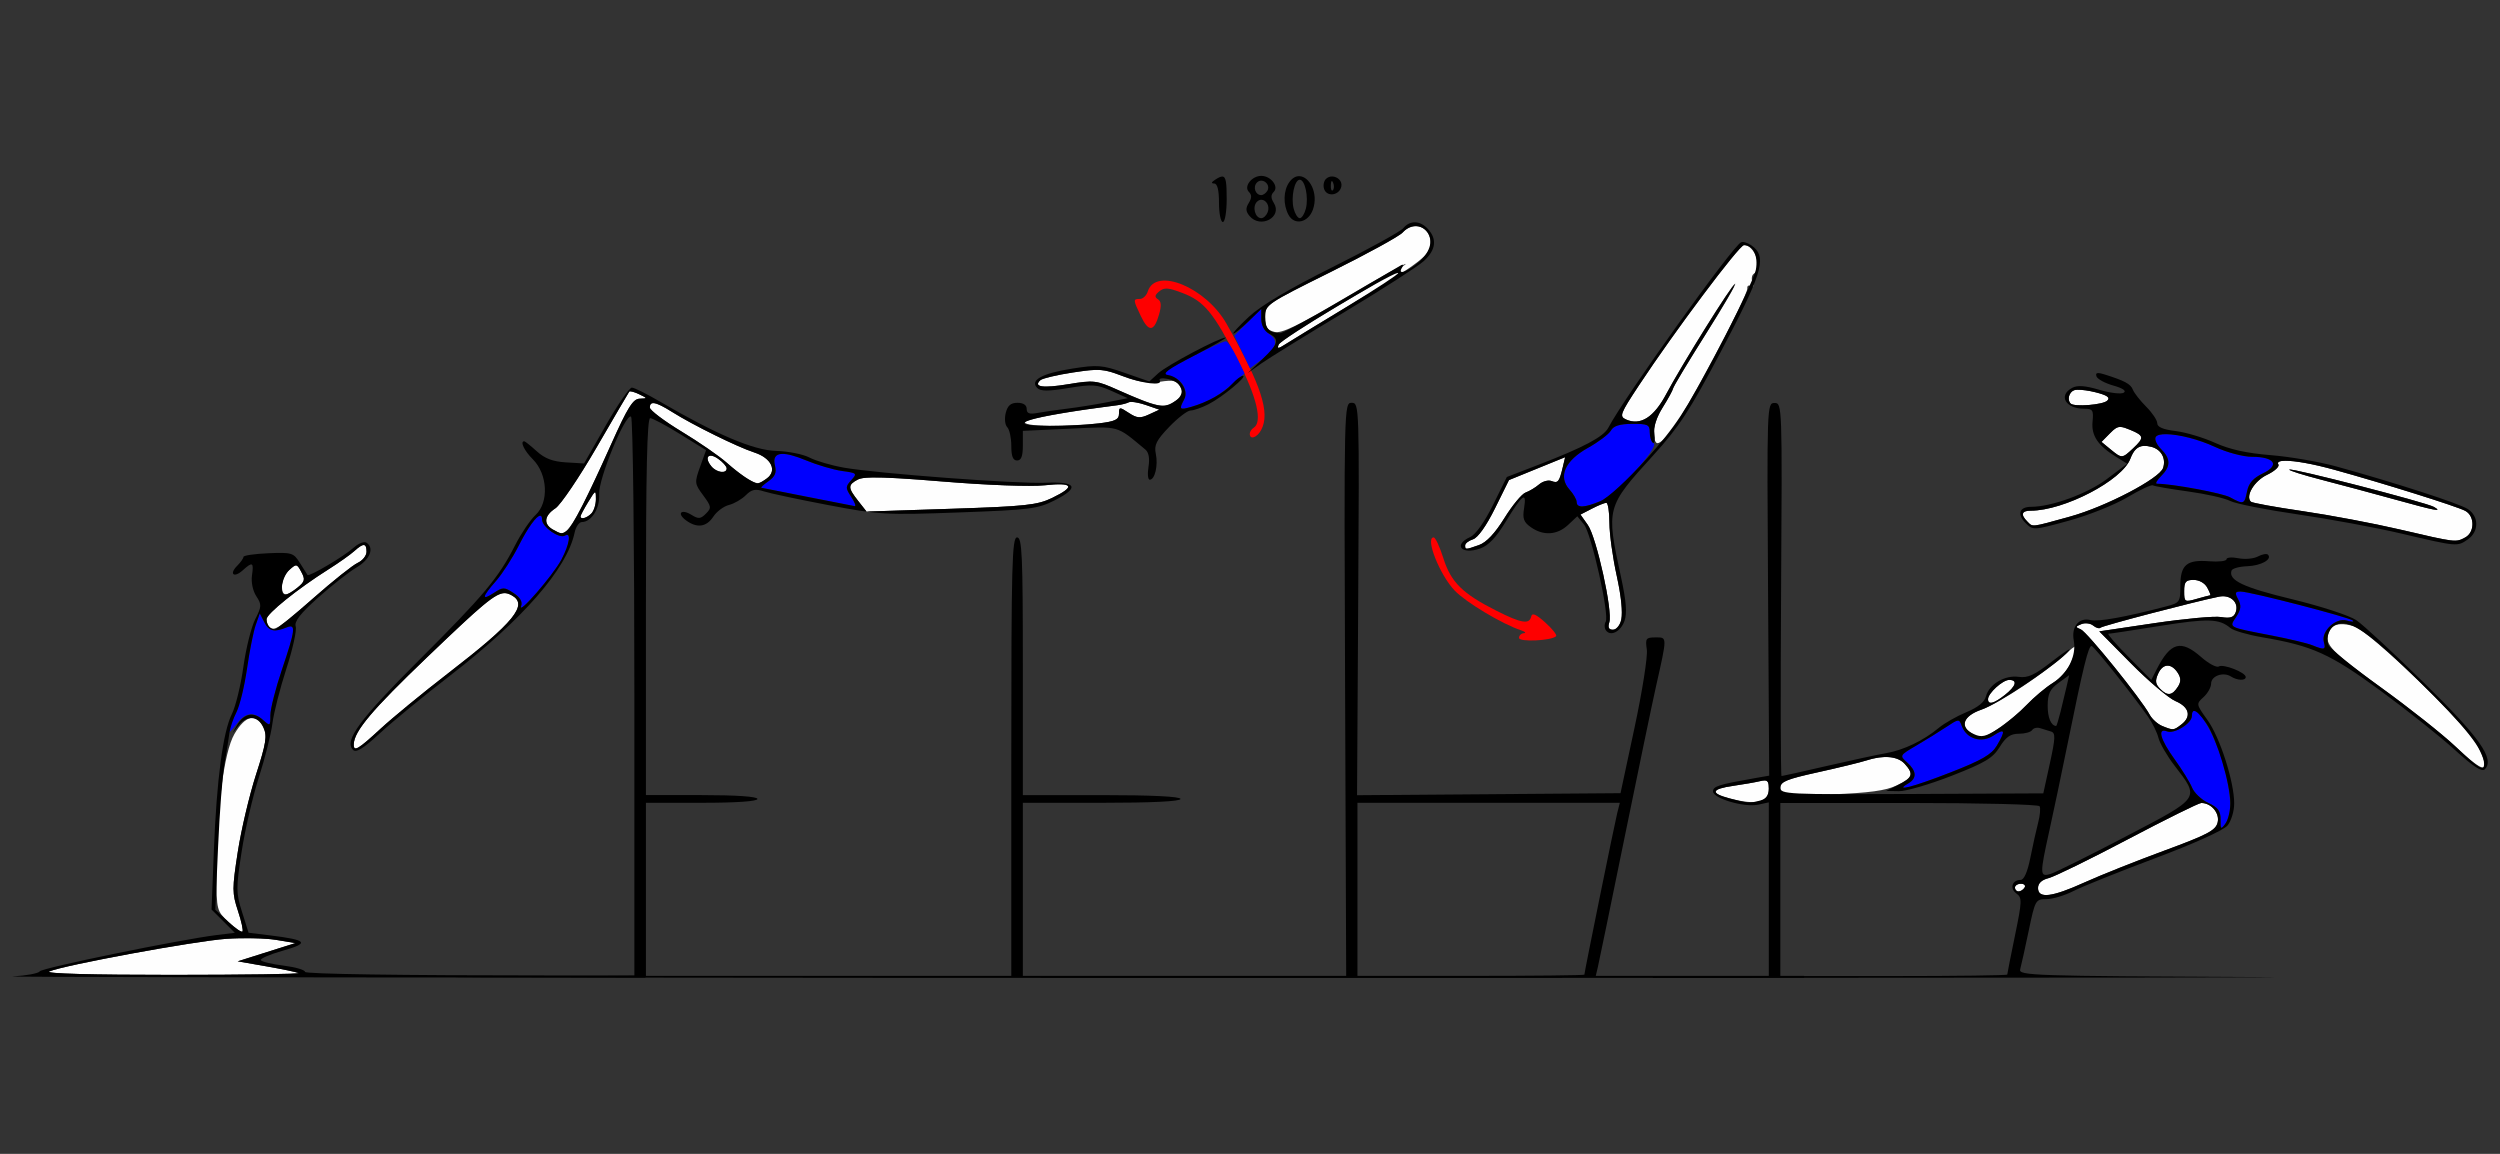 <?xml version="1.0" encoding="UTF-8" standalone="no"?>
<!-- Created with Inkscape (http://www.inkscape.org/) -->

<svg
   xmlns:dc="http://purl.org/dc/elements/1.1/"
   xmlns:cc="http://creativecommons.org/ns#"
   xmlns:rdf="http://www.w3.org/1999/02/22-rdf-syntax-ns#"
   xmlns:svg="http://www.w3.org/2000/svg"
   xmlns="http://www.w3.org/2000/svg"
   xmlns:sodipodi="http://sodipodi.sourceforge.net/DTD/sodipodi-0.dtd"
   xmlns:inkscape="http://www.inkscape.org/namespaces/inkscape"
   version="1.1"
   width="650"
   height="300"
   id="svg2"
   inkscape:version="0.91 r13725"
   sodipodi:docname="ub121500.svg">
  <rect width="100%" height="100%" fill="#333333" stroke="none"/>
  <sodipodi:namedview
     pagecolor="#ababab"
     bordercolor="#666666"
     borderopacity="1"
     objecttolerance="10"
     gridtolerance="10"
     guidetolerance="10"
     inkscape:pageopacity="0"
     inkscape:pageshadow="2"
     inkscape:window-width="1428"
     inkscape:window-height="857"
     id="namedview11"
     showgrid="false"
     inkscape:zoom="1.1574953"
     inkscape:cx="296.9088"
     inkscape:cy="97.904279"
     inkscape:window-x="0"
     inkscape:window-y="0"
     inkscape:window-maximized="0"
     inkscape:current-layer="svg2" />
  <defs
     id="defs6" />
  <g
     id="g4233"
     transform="translate(69.938,14.728)">
    <path
       sodipodi:nodetypes="sssssssscsscsssssscccsscssssssssssscssscsscssssscccsssssssssssscssssssssssssscsssscssssssssssssssssscsssssssss"
       d="m 22.042,178.75 c 0.114,-3.39 4.788,-8.93 19.061,-22.591 17.383,-16.638 18.908,-17.759 21.945,-16.133 4.499,2.408 0.8,6.969 -16.438,20.272 -6.559,5.061 -14.482,11.565 -17.608,14.453 -5.906,5.456 -7.031,6.102 -6.96,4 z M 348.487,147.04 c 0.909,-2.865 -3.337,-22.08 -5.582,-25.26 l -1.921,-2.72 2.958,-1.53 C 345.569,116.688 347.261,116 347.7,116 c 0.44,0 0.805,2.362 0.812,5.25 0.007,2.888 0.867,9.093 1.911,13.789 1.999,8.988 1.639,13.961 -1.01,13.961 -1.083,0 -1.361,-0.589 -0.926,-1.96 z M 311,127.067 c 0,-0.513 0.922,-1.225 2.049,-1.583 1.261,-0.4 3.454,-3.488 5.698,-8.025 l 3.649,-7.374 7.304,-2.975 7.304,-2.975 -0.64,2.682 c -0.901,3.776 -1.231,4.171 -2.933,3.517 -0.828,-0.318 -2.276,0.084 -3.218,0.892 -0.942,0.808 -2.514,1.754 -3.494,2.102 -0.98,0.348 -3.455,3.332 -5.5,6.632 -2.472,3.988 -4.691,6.341 -6.618,7.019 C 311.061,128.225 311,128.227 311,127.067 Z M 73.75,122.92 c -2.456,-1.431 -2.177,-3.594 0.709,-5.485 1.353,-0.886 6.157,-7.984 10.676,-15.773 4.519,-7.789 8.358,-14.345 8.531,-14.569 0.173,-0.224 1.331,0.083 2.574,0.682 2.229,1.075 2.231,1.09 0.13,1.157 C 94.636,88.987 93.264,91.182 88.981,100.75 80.909,118.784 77.983,124.014 76,123.954 c -0.275,-0.008 -1.288,-0.474 -2.25,-1.034 z M 81,119.524 c 0,-0.262 0.898,-1.949 1.996,-3.75 1.951,-3.2 1.996,-3.217 2,-0.724 0.002,1.403 -0.536,3.09 -1.196,3.75 -1.203,1.203 -2.8,1.616 -2.8,0.724 z m 72.181,-4.021 c -2.708,-3.442 -2.718,-4.145 -0.08,-5.557 1.581,-0.846 7.071,-0.716 22.163,0.527 11.547,0.951 22.751,1.364 26.398,0.973 7.463,-0.799 8.12,0.29 1.977,3.274 -3.86,1.875 -6.88,2.201 -26.319,2.837 l -21.959,0.719 -2.181,-2.773 z M 124.5,109.814 c -1.1,-0.619 -3.575,-2.527 -5.5,-4.241 -1.925,-1.713 -7.201,-5.356 -11.724,-8.094 C 102.753,94.74 99.04,91.938 99.026,91.25 c -0.038,-1.848 1.564,-1.534 5.797,1.138 5.34,3.371 16.995,9.114 21.379,10.535 4.414,1.431 5.992,4.73 3.229,6.75 -2.162,1.581 -2.361,1.587 -4.931,0.14 z m -9.472,-3.28 c -1.977,-2.383 -0.788,-3.754 1.727,-1.993 1.235,0.865 2.245,1.997 2.245,2.516 0,1.458 -2.613,1.114 -3.972,-0.523 z m 245.721,-6.118 c -1.43,-1.43 -0.737,-5.475 1.574,-9.186 1.278,-2.052 2.583,-4.438 2.901,-5.303 0.318,-0.865 4.199,-7.278 8.625,-14.25 4.426,-6.972 7.733,-12.663 7.349,-12.645 -0.802,0.037 -14.418,21.912 -18.282,29.37 -2.778,5.363 -6.472,7.548 -10.057,5.949 -1.831,-0.817 -1.609,-1.413 3.339,-8.926 C 364.898,72.213 382.288,49 383.486,49 c 2.864,0 4.922,6.012 2.558,7.473 -0.526,0.325 -0.674,1.325 -0.33,2.223 0.388,1.011 0.224,1.383 -0.431,0.979 -0.581,-0.359 -0.995,-0.096 -0.92,0.586 0.204,1.845 -16.809,33.713 -20.058,37.572 -1.543,1.833 -3.143,2.995 -3.555,2.583 z M 196.651,94.949 c 0.854,-0.854 10.792,-2.648 23.891,-4.314 1.123,-0.143 2.473,-0.487 3,-0.765 0.527,-0.278 2.533,0.04 4.458,0.706 l 3.5,1.212 -2.709,1.248 c -2.28,1.05 -3.112,0.984 -5.25,-0.417 C 221.13,91.039 221,91.05 221,92.838 c 0,1.526 -0.998,2.004 -5.25,2.514 -8.699,1.045 -20.302,0.8 -19.099,-0.403 z M 229,90.041 c -1.375,-0.433 -5.135,-1.965 -8.356,-3.406 -5.564,-2.489 -6.201,-2.562 -12.767,-1.478 -6.67,1.102 -9.259,0.733 -7.31,-1.04 C 201.08,83.651 204.875,82.751 209,82.118 c 6.84,-1.05 7.981,-0.966 12.972,0.946 3.988,1.528 6.615,1.925 9.687,1.465 3.563,-0.534 4.38,-0.324 5.282,1.361 0.873,1.631 0.662,2.276 -1.16,3.552 -2.439,1.708 -3.08,1.765 -6.781,0.6 z m 33.507,-15.165 c 0.297,-0.757 7.733,-5.586 16.524,-10.732 8.791,-5.146 16.222,-9.743 16.514,-10.216 0.292,-0.473 -6.725,3.439 -15.593,8.693 -12.497,7.403 -16.668,9.416 -18.538,8.947 C 259.481,71.083 259,70.314 259,67.707 259,64.493 259.21,64.348 276.065,55.976 285.451,51.314 293.845,46.712 294.72,45.75 297.635,42.542 302,44.207 302,48.526 c 0,3.002 -2.472,4.916 -20,15.484 -8.525,5.14 -16.52,9.998 -17.767,10.794 -1.859,1.188 -2.17,1.201 -1.726,0.072 z"
       id="path2997"
       style="fill:#fefefe"
       inkscape:connector-curvature="0" />
    <path
       d="m 325,151.13 c 0,-0.622 0.562,-1.175 1.25,-1.23 0.688,-0.055 0.35,-0.397 -0.75,-0.76 -4.857,-1.604 -14.271,-7.241 -17.207,-10.303 C 304.382,134.759 300.52,125 302.817,125 c 0.45,0 1.589,2.447 2.531,5.438 1.954,6.2 4.964,9.177 13.772,13.623 6.489,3.276 8.579,3.623 9.056,1.505 0.235,-1.043 1.234,-0.616 3.669,1.571 1.84,1.653 3.1,3.251 2.799,3.551 C 333.465,151.868 325,152.256 325,151.13 Z M 255,98.059 c 0,-0.518 0.45,-1.219 1,-1.559 2.38,-1.471 0.869,-7.926 -4.137,-17.671 -6.354,-12.369 -8.715,-15.225 -14.38,-17.388 -3.678,-1.405 -4.734,-1.477 -6.019,-0.41 -1.175,0.975 -1.259,1.479 -0.342,2.045 0.876,0.542 0.955,1.664 0.282,4.01 -1.283,4.475 -2.709,4.596 -4.71,0.399 C 224.639,63.174 224.628,63 226.433,63 c 0.788,0 1.711,-0.877 2.051,-1.949 2.048,-6.454 15.11,-1.087 20.49,8.419 9.066,16.018 11.382,23.128 8.991,27.596 C 256.891,99.072 255,99.705 255,98.059 Z"
       id="path2993"
       style="fill:#fe0000"
       inkscape:connector-curvature="0" />
    <path
       sodipodi:nodetypes="sssssssssccsssssccccsssssssssssscsscsssccccssscc"
       d="m 65.562,142.824 c 0.395,-1.112 -0.272,-2.244 -1.983,-3.365 -2.394,-1.569 -2.757,-1.572 -5.078,-0.051 -3.334,2.184 -3.155,1.102 0.507,-3.069 1.654,-1.884 4.317,-6.02 5.918,-9.192 C 68.135,120.789 71,117.585 71,120.355 c 0,1.932 4.491,5.078 5.956,4.173 1.693,-1.046 1.197,2.266 -0.938,6.263 -2.189,4.098 -11.404,14.704 -10.456,12.035 z M 140,114.459 c -6.325,-1.251 -11.713,-2.316 -11.973,-2.367 -0.26,-0.051 0.564,-0.818 1.83,-1.705 1.724,-1.208 2.151,-2.218 1.698,-4.022 -0.895,-3.568 1.73,-4.03 8.039,-1.414 2.971,1.231 7.217,2.482 9.435,2.78 3.842,0.515 3.955,0.628 2.37,2.379 -1.549,1.711 -1.549,2.013 -0.009,4.364 0.91,1.389 1.307,2.466 0.882,2.392 -0.425,-0.073 -5.948,-1.157 -12.273,-2.408 z m 200,1.356 c 0,-0.652 -0.837,-2.115 -1.859,-3.25 -3.045,-3.382 -1.228,-7.489 4.806,-10.858 2.751,-1.536 5.432,-3.561 5.957,-4.5 0.679,-1.213 2.277,-1.715 5.525,-1.734 4.062,-0.025 4.57,0.219 4.57,2.191 0,1.22 0.46,2.503 1.021,2.85 1.552,0.959 -9.869,13.396 -13.818,15.046 C 342.014,117.31 340,117.393 340,115.814 Z M 237,91.364 c 0,-0.273 0.429,-1.297 0.952,-2.276 1.422,-2.657 -1.503,-6.408 -4.544,-5.827 -1.291,0.247 -2.102,0.052 -1.802,-0.434 C 232.212,81.847 247.478,74 248.781,74 c 0.454,0 1.737,1.882 2.85,4.181 l 2.025,4.181 -3.078,2.672 c -1.693,1.47 -4.153,3.237 -5.468,3.928 C 242.173,90.508 237,92.04 237,91.364 Z m 16.013,-14.574 -2.043,-4.228 3.515,-3.515 3.515,-3.515 0,2.611 c 0,1.529 0.856,3.18 2.065,3.983 2.539,1.687 1.886,3.793 -2.086,6.729 l -2.924,2.161 z"
       id="path2991"
       style="fill:#0000fe"
       inkscape:connector-curvature="0" />
    <path
       id="path2989"
       d="m 258,31 c -2.484,0 -4.629,2.77 -3.229,4.17 0.781,0.781 0.771,1.589 -0.033,2.877 -0.845,1.354 -0.799,2.176 0.193,3.371 2.83,3.41 8.635,0.319 6.33,-3.371 -0.804,-1.288 -0.814,-2.096 -0.033,-2.877 C 262.629,33.77 260.484,31 258,31 Z m 9.887,0.074 c -0.877,-0.024 -1.779,0.426 -2.57,1.508 -1.592,2.177 -1.698,5.836 -0.248,8.545 1.519,2.838 5.155,2.05 6.355,-1.377 1.497,-4.275 -0.907,-8.604 -3.537,-8.676 z m 8.6,0.084 c -0.601,-0.025 -1.209,0.166 -1.686,0.643 -0.586,0.586 -0.784,1.802 -0.438,2.705 0.801,2.086 4.006,1.532 4.449,-0.77 0.274,-1.421 -1.005,-2.523 -2.326,-2.578 z m -28.619,0.012 C 247.429,31.156 246.826,31.466 246,32 c -1,0.646 -1.083,0.974 -0.25,0.984 0.831,0.01 1.25,1.69 1.25,5.016 0,2.75 0.45,5 1,5 0.556,0 1,-2.667 1,-6 0,-4.205 -0.168,-5.8 -1.133,-5.83 z M 268,32 c 1.368,0 2.332,4.544 1.59,7.5 -0.345,1.375 -1.061,2.5 -1.59,2.5 -0.529,0 -1.245,-1.125 -1.59,-2.5 C 265.668,36.544 266.632,32 268,32 Z m -9.969,0.24 c 1.186,0.034 2.296,1.421 1.523,2.672 C 259.185,35.51 258.485,36 258,36 c -1.545,0 -2.267,-2.133 -1.113,-3.287 0.345,-0.345 0.749,-0.484 1.145,-0.473 z m 18.334,0.105 c 0.091,0.014 0.199,0.168 0.318,0.467 0.289,0.722 0.252,1.584 -0.08,1.916 -0.332,0.332 -0.569,-0.258 -0.525,-1.312 0.03,-0.728 0.136,-1.093 0.287,-1.07 z m -18.305,4.865 c 1.195,0.037 2.229,1.594 1.604,3.223 C 259.333,41.296 258.585,42 258,42 c -1.62,0 -2.413,-2.988 -1.133,-4.268 0.379,-0.379 0.795,-0.534 1.193,-0.521 z m 39.967,5.863 c -1.132,-0.041 -2.23,0.464 -3.107,1.521 -0.728,0.877 -8.994,5.43 -18.371,10.117 -11.348,5.672 -18.623,9.987 -21.756,12.904 C 252.204,70.028 250.383,72 250.746,72 c 0.363,0 2.143,-1.437 3.957,-3.195 L 258,65.607 l 0,2.662 c 0,1.638 0.769,3.072 2,3.73 2.813,1.506 2.526,2.6 -1.75,6.674 l -3.75,3.574 3.5,-2.469 c 1.925,-1.358 11.6,-7.337 21.5,-13.287 9.9,-5.95 19.238,-11.953 20.75,-13.342 3.131,-2.874 3.499,-5.667 1.096,-8.322 -1.02,-1.127 -2.187,-1.713 -3.318,-1.754 z m -0.217,0.996 c 1.075,-0.097 2.135,0.273 2.99,1.129 2.099,2.099 1.316,5.525 -1.877,8.211 -3.173,2.67 -5.586,3.471 -4.328,1.436 0.392,-0.635 0.306,-0.926 -0.191,-0.646 -0.497,0.28 -7.519,4.399 -15.604,9.154 -8.085,4.755 -15.285,8.612 -16,8.568 C 259.939,71.748 259,70.69 259,67.643 c 0,-3.131 0.315,-3.346 17.064,-11.666 9.386,-4.662 17.782,-9.264 18.656,-10.227 0.924,-1.017 2.015,-1.582 3.09,-1.68 z m 85.262,4.125 c -0.112,0.008 -0.215,0.03 -0.305,0.064 -2.126,0.816 -30.368,40.247 -34.551,48.24 -1.22,2.331 -6.426,5.093 -18.047,9.576 l -8.33,3.213 -3.6,7.277 c -2.184,4.413 -4.513,7.693 -5.92,8.334 -4.52,2.059 -2.288,4.682 2.549,2.996 2.171,-0.757 4.169,-2.841 6.674,-6.965 4.351,-7.163 5.51,-8.033 4.789,-3.588 -0.45,2.772 -0.126,3.688 1.781,5.023 3.238,2.268 6.824,2.039 9.656,-0.617 l 2.4,-2.25 1.729,2.131 c 1.935,2.385 6.675,23.631 5.645,25.299 -0.364,0.589 -0.367,1.545 -0.008,2.125 1.138,1.841 3.887,0.529 4.895,-2.336 0.709,-2.015 0.461,-5.124 -0.918,-11.49 -3.887,-17.949 -3.846,-18.102 8.363,-31.529 6.761,-7.435 9.486,-11.611 17.578,-26.922 10.556,-19.974 11.915,-24.229 8.674,-27.162 -0.988,-0.894 -2.268,-1.474 -3.055,-1.42 z M 383.502,49 c 2.37,0 3.746,2.859 3.082,6.4 -0.353,1.882 -4.926,11.532 -10.164,21.443 -8.198,15.512 -10.736,19.366 -18.223,27.68 -4.992,5.543 -10.135,10.258 -12.07,11.066 -4.117,1.721 -6.127,1.795 -6.127,0.225 0,-0.652 -0.837,-2.115 -1.859,-3.25 -3.045,-3.382 -1.227,-7.488 4.807,-10.857 2.751,-1.536 5.432,-3.561 5.957,-4.5 0.679,-1.213 2.277,-1.715 5.525,-1.734 4.062,-0.025 4.57,0.219 4.57,2.191 0,1.22 0.368,2.446 0.818,2.725 0.45,0.278 0.634,-0.763 0.406,-2.312 -0.273,-1.858 0.471,-4.216 2.182,-6.926 C 363.833,88.89 365,86.747 365,86.389 365,86.031 368.6,80.006 373,73 c 4.4,-7.006 8,-13.119 8,-13.584 0,-1.103 -13.431,20.343 -17.564,28.045 -3.398,6.332 -6.824,8.563 -10.576,6.889 -1.831,-0.817 -1.607,-1.411 3.34,-8.906 C 365.699,71.052 382.219,49 383.502,49 Z m -90.066,7.238 c 0.077,-0.013 0.128,-0.008 0.15,0.014 0.23,0.23 -5.771,4.171 -13.334,8.758 -7.563,4.587 -14.773,8.993 -16.02,9.791 -1.856,1.189 -2.168,1.203 -1.723,0.076 0.564,-1.426 28.54,-18.228 30.926,-18.639 z m -44.711,16.812 c -1.495,-0.098 -15.249,7.185 -17.531,9.283 l -2.307,2.121 -6.418,-2.242 c -5.887,-2.055 -7.025,-2.144 -13.695,-1.09 -7.82,1.236 -11.029,3.021 -9.027,5.023 0.879,0.879 2.849,0.883 8.113,0.014 6.201,-1.024 7.406,-0.944 11.182,0.746 l 4.232,1.895 -5.387,1.059 c -2.962,0.582 -7.637,1.331 -10.387,1.664 -2.75,0.333 -6.237,0.838 -7.75,1.121 C 197.693,93.03 197,92.761 197,91.58 197,90.581 196.122,90 194.609,90 c -1.752,0 -2.57,0.707 -3.057,2.645 -0.366,1.46 -0.19,3.117 0.393,3.699 0.58,0.58 1.055,2.765 1.055,4.855 0,2.711 0.43,3.801 1.5,3.801 1.074,0 1.5,-1.095 1.5,-3.854 l 0,-3.852 12.207,-0.562 c 13.235,-0.61 11.937,-0.967 19.65,5.424 0.884,0.733 1.169,2.297 0.814,4.484 -0.3,1.848 -0.154,3.359 0.324,3.359 1.346,0 2.217,-3.747 1.574,-6.773 -0.475,-2.235 0.157,-3.494 3.5,-6.977 2.244,-2.337 4.744,-4.25 5.555,-4.25 0.811,0 2.914,-0.737 4.674,-1.639 C 247.878,88.529 254.555,83 253.189,83 c -0.484,0 -1.735,0.945 -2.781,2.102 -2.132,2.356 -6.385,4.744 -10.6,5.953 -3.076,0.882 -3.27,0.676 -1.855,-1.967 1.23,-2.298 -1.122,-5.816 -4.213,-6.307 -1.699,-0.27 -0.064,-1.483 6.76,-5.018 4.95,-2.564 8.651,-4.685 8.225,-4.713 z m -33.961,8.402 c 2.432,-0.07 4.022,0.391 6.996,1.531 5.375,2.06 10.78,2.698 9.83,1.16 -0.291,-0.471 0.596,-0.64 1.971,-0.377 3.797,0.726 4.978,3.743 2.221,5.674 -3.092,2.165 -4.68,1.87 -15.137,-2.807 -5.564,-2.489 -6.201,-2.561 -12.768,-1.477 -6.67,1.102 -9.26,0.732 -7.311,-1.041 0.513,-0.467 4.309,-1.367 8.434,-2 2.544,-0.39 4.305,-0.622 5.764,-0.664 z m -120.408,4.594 c -0.629,-0.026 -3.686,4.401 -6.791,9.838 l -5.645,9.887 -4.711,-0.281 C 73.797,105.287 71.708,104.493 69.625,102.605 68.043,101.173 66.581,100 66.375,100 c -1.183,0 -0.021,2.445 2.232,4.699 3.851,3.851 4.22,11.181 0.727,14.438 -1.394,1.3 -3.794,4.846 -5.332,7.881 -4.295,8.473 -8.22,13.164 -25.074,29.963 -15.351,15.3 -19.459,20.887 -17.096,23.25 0.827,0.827 2.656,-0.3 6.986,-4.305 C 32.045,172.942 40.222,166.225 46.99,161 c 18.999,-14.668 30.512,-27.873 32.473,-37.25 0.316,-1.512 1.171,-2.75 1.9,-2.75 2.479,0 4.725,-3.62 4.482,-7.227 -0.26,-3.857 6.827,-21.093 8.299,-20.184 C 94.615,93.881 95,126.712 95,166.549 l 0,72.43 -42.25,0.271 c -23.238,0.15 66.65,0.282 199.75,0.293 57.403,0.005 106.885,-0.021 146.637,-0.061 l 0,-0.482 -25.119,0 -29.057,0 0.535,-2.25 c 0.294,-1.238 3.425,-16.425 6.959,-33.75 3.534,-17.325 7.185,-34.875 8.111,-39 3.017,-13.435 3.019,-13 -0.066,-13 -2.494,0 -2.687,0.271 -2.262,3.17 0.256,1.744 -1.179,10.856 -3.188,20.25 l -3.652,17.08 -34.25,0.264 -34.25,0.264 0.301,-51.014 C 283.497,90.566 283.478,90 281.5,90 c -1.985,1.79e-4 -1.997,0.571 -1.713,74.5 l 0.285,74.5 -42.035,0 -42.037,0 0,-22.5 0,-22.5 20.5,0 c 13,0 20.5,-0.366 20.5,-1 0,-0.634 -7.5,-1 -20.5,-1 l -20.5,0 0,-33.5 c 0,-29.111 -0.197,-33.5 -1.5,-33.5 -1.316,0 -1.5,7 -1.5,57 l 0,57 -47.5,0 -47.5,0 0,-22.5 0,-22.5 14.5,0 c 9,0 14.5,-0.379 14.5,-1 0,-0.621 -5.5,-1 -14.5,-1 l -14.5,0 0,-49 c 0,-35.022 0.314,-49 1.102,-49 0.606,0 4.125,1.873 7.818,4.162 l 6.717,4.162 -1.543,4.289 c -1.487,4.136 -1.458,4.401 0.791,7.443 2.153,2.912 2.206,3.28 0.707,4.779 -1.371,1.371 -1.948,1.423 -3.705,0.326 -2.704,-1.689 -3.979,-0.434 -1.443,1.42 2.844,2.079 5.301,1.737 7.086,-0.986 0.867,-1.323 2.689,-2.684 4.049,-3.025 1.36,-0.341 3.333,-1.482 4.385,-2.533 1.526,-1.526 2.479,-1.727 4.725,-0.996 1.547,0.503 9.076,2.105 16.732,3.559 13.293,2.524 14.826,2.609 34,1.91 18.507,-0.675 20.457,-0.923 24.896,-3.172 6.521,-3.303 5.664,-4.914 -2.422,-4.551 -7.364,0.331 -43.516,-2.371 -52.352,-3.912 -3.277,-0.572 -7.327,-1.754 -9,-2.629 -1.673,-0.874 -5.588,-1.655 -8.699,-1.736 C 125.997,102.357 116.248,98.208 101.5,89.598 98.2,87.671 94.985,86.073 94.355,86.047 Z m -0.389,0.975 c 0.457,0.02 1.341,0.305 2.273,0.754 2.229,1.075 2.232,1.089 0.131,1.156 C 94.637,88.987 93.263,91.182 88.98,100.75 82.803,114.55 78.892,122.212 77.5,123.234 c -1.286,0.944 -1.639,0.915 -3.75,-0.314 -2.456,-1.431 -2.177,-3.593 0.709,-5.484 1.353,-0.886 6.156,-7.984 10.676,-15.773 4.519,-7.789 8.358,-14.344 8.531,-14.568 0.043,-0.056 0.148,-0.079 0.301,-0.072 z m 130.223,2.748 c 0.877,0.003 2.367,0.307 3.811,0.807 l 3.5,1.211 -2.709,1.248 c -2.28,1.05 -3.112,0.985 -5.25,-0.416 C 221.13,91.039 221,91.05 221,92.838 c 0,1.526 -0.998,2.003 -5.25,2.514 -2.888,0.347 -8.602,0.636 -12.699,0.641 -13.574,0.016 -5.635,-2.416 17.492,-5.357 1.123,-0.143 2.473,-0.488 3,-0.766 0.132,-0.07 0.354,-0.101 0.646,-0.1 z M 100,90.082 c 0.893,0.046 2.441,0.804 4.822,2.307 5.34,3.371 16.997,9.114 21.381,10.535 4.414,1.431 5.992,4.729 3.229,6.75 -0.998,0.729 -2.066,1.312 -2.373,1.295 -1.197,-0.065 -4.716,-2.421 -8.059,-5.396 -1.925,-1.713 -7.201,-5.355 -11.725,-8.094 C 102.752,94.74 99.04,91.938 99.025,91.25 99.009,90.441 99.306,90.046 100,90.082 Z m 33.416,13.205 c 1.364,-0.036 3.419,0.52 6.18,1.664 2.971,1.231 7.217,2.482 9.436,2.779 3.842,0.515 3.954,0.628 2.369,2.379 -1.549,1.711 -1.55,2.014 -0.01,4.365 0.91,1.389 1.308,2.466 0.883,2.393 -0.425,-0.073 -5.948,-1.157 -12.273,-2.408 -6.325,-1.251 -11.713,-2.317 -11.973,-2.367 -0.26,-0.051 0.564,-0.818 1.83,-1.705 1.724,-1.208 2.15,-2.218 1.697,-4.021 -0.504,-2.007 0.108,-3.032 1.861,-3.078 z m -18.574,0.455 c 0.471,0.003 1.128,0.248 1.914,0.799 1.235,0.865 2.244,1.997 2.244,2.516 0,1.458 -2.614,1.114 -3.973,-0.523 -1.359,-1.638 -1.221,-2.798 -0.186,-2.791 z m 222.162,0.393 -0.641,2.684 c -0.901,3.776 -1.229,4.171 -2.932,3.518 -0.828,-0.318 -2.277,0.083 -3.219,0.891 -0.942,0.808 -2.515,1.754 -3.494,2.102 -0.98,0.348 -3.455,3.333 -5.5,6.633 -2.472,3.988 -4.69,6.341 -6.617,7.02 -3.54,1.246 -3.602,1.247 -3.602,0.088 0,-0.513 0.922,-1.226 2.049,-1.584 1.261,-0.4 3.455,-3.489 5.699,-8.025 l 3.648,-7.373 7.305,-2.977 7.303,-2.975 z m -180.174,5.277 c 3.321,-0.059 9.003,0.284 18.436,1.061 11.547,0.951 22.751,1.363 26.398,0.973 7.463,-0.799 8.12,0.289 1.977,3.273 -3.86,1.875 -6.881,2.201 -26.32,2.838 l -21.959,0.719 -2.18,-2.771 c -2.708,-3.442 -2.718,-4.147 -0.08,-5.559 0.593,-0.317 1.736,-0.498 3.729,-0.533 z m -72.02,3.863 c 0.174,0.073 0.184,0.685 0.186,1.775 0.002,1.403 -0.535,3.09 -1.195,3.75 C 82.598,120.004 81,120.415 81,119.523 c 0,-0.262 0.898,-1.949 1.996,-3.75 1.098,-1.8 1.591,-2.593 1.814,-2.498 z M 347.701,116 c 0.44,0 0.804,2.362 0.811,5.25 0.007,2.888 0.868,9.093 1.912,13.789 1.092,4.908 1.61,9.692 1.219,11.25 -0.374,1.491 -1.377,2.711 -2.229,2.711 -1.083,0 -1.361,-0.59 -0.926,-1.961 0.909,-2.865 -3.339,-22.08 -5.584,-25.26 l -1.92,-2.721 2.959,-1.529 C 345.57,116.688 347.261,116 347.701,116 Z M 70.502,119.354 C 70.821,119.343 71,119.663 71,120.355 c 0,1.932 4.49,5.077 5.955,4.172 1.693,-1.046 1.197,2.265 -0.938,6.262 -2.189,4.098 -11.403,14.705 -10.455,12.035 0.395,-1.112 -0.273,-2.244 -1.984,-3.365 -2.394,-1.569 -2.757,-1.572 -5.078,-0.051 -3.334,2.184 -3.154,1.101 0.508,-3.07 1.654,-1.884 4.317,-6.02 5.918,-9.191 2.407,-4.769 4.62,-7.762 5.576,-7.793 z m -9.117,20.131 c 0.578,0.028 1.095,0.236 1.664,0.541 4.499,2.408 0.798,6.969 -16.439,20.271 -6.559,5.061 -14.482,11.566 -17.607,14.453 -5.906,5.456 -7.031,6.102 -6.961,4 0.114,-3.39 4.789,-8.93 19.062,-22.592 14.124,-13.518 17.778,-16.793 20.281,-16.674 z M 283,194 l 34.109,0 34.107,0 -0.693,2.75 C 349.849,199.427 342,238.04 342,238.68 342,238.856 328.725,239 312.5,239 l -29.5,0 0,-22.5 0,-22.5 z"
       style="fill:#000000"
       inkscape:connector-curvature="0" />
    <path
       style="fill:#fefefe"
       id="path2997-5"
       d="m -57.139,237.859 c 3.594,-1.606 37.802,-7.92 46,-8.491 4.4,-0.306 10.25,-0.183 13,0.275 l 5,0.832 -7.5,2.37 -7.5,2.37 7.35,1.286 c 4.043,0.707 7.868,1.498 8.5,1.757 0.632,0.259 -14.15,0.476 -32.85,0.482 -20.782,0.007 -33.222,-0.336 -32,-0.882 z m 46.637,-12.843 c -3.081,-2.878 -3.137,-3.097 -3.137,-12.226 0,-16.926 1.893,-31.884 4.637,-36.652 2.851,-4.952 5.788,-5.605 7.575,-1.683 0.987,2.166 0.681,4.079 -1.957,12.25 -1.719,5.326 -3.848,14.351 -4.731,20.055 -1.482,9.576 -1.479,10.75 0.037,15.315 0.903,2.719 1.433,5.153 1.177,5.408 -0.256,0.256 -1.876,-0.854 -3.602,-2.466 z M 0.027,148.221 c -0.367,-0.367 -0.667,-1.252 -0.667,-1.968 0,-1.389 8.061,-7.875 16.09,-12.945 2.683,-1.694 5.708,-3.832 6.722,-4.75 2.378,-2.152 3.187,-2.109 3.187,0.17 0,1.012 -1.039,2.313 -2.309,2.892 -1.27,0.579 -6.448,4.701 -11.507,9.161 -9.097,8.019 -10.216,8.743 -11.517,7.442 z m 3.333,-10.678 c 0,-1.29 0.864,-3.127 1.92,-4.083 1.835,-1.661 1.974,-1.637 3.133,0.528 1.05,1.961 0.911,2.51 -1.031,4.083 -2.994,2.425 -4.022,2.29 -4.022,-0.528 z"
       inkscape:connector-curvature="0"
       sodipodi:nodetypes="ssscccscssssssssssssssssssssssss" />
    <path
       style="fill:#0000fe"
       id="path2991-7"
       d="m -10.608,175.598 c -0.017,-0.434 0.809,-2.459 1.837,-4.5 1.028,-2.041 2.403,-7.429 3.057,-11.973 0.654,-4.545 1.668,-9.639 2.254,-11.321 l 1.066,-3.057 1.186,2.321 c 1.193,2.334 2.586,2.651 5.819,1.325 2.448,-1.005 2.267,0.592 -1.25,10.996 -1.65,4.881 -3,10.211 -3,11.843 0,2.811 -0.096,2.88 -1.829,1.312 -2.623,-2.374 -4.71,-2.05 -7.056,1.095 -1.128,1.512 -2.066,2.395 -2.083,1.96 z"
       inkscape:connector-curvature="0"
       sodipodi:nodetypes="sssscsssssss" />
    <path
       style="fill:#000000"
       d="m 24.697,126.24 c -0.717,0.062 -1.763,0.596 -2.66,1.408 -2.499,2.262 -11.64,7.667 -12.025,7.111 -0.142,-0.204 -1.037,-1.619 -1.99,-3.143 -1.639,-2.619 -2.088,-2.756 -8.197,-2.5 -3.555,0.149 -6.463,0.576 -6.463,0.949 -1.44e-4,0.373 -0.729,1.408 -1.619,2.299 -2.191,2.191 -0.87,3.275 1.441,1.184 2.545,-2.303 2.897,-2.105 2.391,1.342 -0.255,1.734 0.218,4.008 1.121,5.387 1.433,2.187 1.411,2.689 -0.283,6.012 -1.016,1.994 -2.4,7.556 -3.074,12.361 -0.674,4.806 -2.015,10.313 -2.98,12.238 -2.328,4.644 -3.972,17.119 -4.699,35.678 l -0.594,15.18 3.027,3.027 3.029,3.029 -4.631,0.57 c -9.717,1.199 -45.53,8.545 -46.092,9.455 -0.324,0.525 -3.504,1.116 -7.064,1.314 -2.922,0.163 67.721,0.283 164.529,0.311 l 0,-0.564 -25.486,0 c -38.087,0 -63.016,-0.367 -63.016,-0.928 0,-0.51 -2.481,-1.238 -5.514,-1.617 -3.032,-0.379 -5.717,-1.017 -5.965,-1.418 -0.248,-0.401 2.346,-1.52 5.764,-2.486 7.011,-1.983 6.343,-2.771 -3.369,-3.967 l -5.584,-0.688 -1.697,-5.385 c -1.577,-5.002 -1.584,-6.117 -0.109,-15.697 0.873,-5.673 2.888,-14.364 4.479,-19.314 1.59,-4.95 3.176,-11.25 3.523,-14 0.347,-2.75 1.977,-9.152 3.625,-14.227 1.648,-5.075 2.742,-10.029 2.432,-11.008 -0.41,-1.291 1.192,-3.352 5.832,-7.502 3.518,-3.147 8.014,-6.676 9.99,-7.842 3.526,-2.081 4.709,-5.116 2.52,-6.469 -0.148,-0.091 -0.351,-0.122 -0.59,-0.102 z m -0.039,0.74 c 0.5,0.027 0.703,0.609 0.703,1.748 0,1.012 -1.041,2.312 -2.311,2.891 -1.27,0.579 -6.447,4.701 -11.506,9.16 -5.059,4.46 -9.571,8.109 -10.025,8.109 -1.215,0 -2.158,-1.152 -2.158,-2.635 0,-1.389 8.061,-7.875 16.09,-12.945 2.683,-1.694 5.708,-3.832 6.723,-4.75 1.189,-1.076 1.985,-1.605 2.484,-1.578 z m -17.557,5.309 c 0.409,0.069 0.733,0.617 1.312,1.699 1.05,1.961 0.911,2.511 -1.031,4.084 -1.234,0.999 -2.644,1.816 -3.133,1.816 -1.653,0 -0.903,-4.677 1.031,-6.428 0.917,-0.83 1.411,-1.241 1.82,-1.172 z m -9.496,12.457 1.186,2.322 c 1.193,2.334 2.587,2.651 5.82,1.324 2.448,-1.005 2.267,0.592 -1.25,10.996 -1.65,4.881 -3,10.21 -3,11.842 0,2.866 -0.066,2.908 -1.926,1.225 -2.477,-2.242 -4.958,-1.717 -6.785,1.434 -1.444,2.49 -1.443,2.491 0.252,0.25 2.269,-3 5.223,-2.86 6.67,0.316 0.987,2.166 0.681,4.079 -1.957,12.25 -1.719,5.326 -3.848,14.35 -4.73,20.055 -1.482,9.576 -1.479,10.75 0.037,15.314 0.903,2.719 1.433,5.153 1.178,5.408 -0.256,0.256 -1.945,-0.92 -3.756,-2.611 l -3.293,-3.074 0.705,-16.205 c 0.388,-8.912 1.139,-18.678 1.67,-21.703 0.531,-3.025 1.108,-6.625 1.283,-8 0.175,-1.375 1.01,-3.85 1.855,-5.5 0.845,-1.65 2.07,-6.719 2.723,-11.264 0.653,-4.545 1.666,-9.639 2.252,-11.32 z m -5.244,84.473 c 3.63,-0.073 7.438,0.081 9.5,0.424 l 5,0.832 -7.5,2.371 -7.5,2.371 7.35,1.285 c 4.043,0.707 7.868,1.499 8.5,1.758 0.632,0.259 -14.15,0.476 -32.85,0.482 -20.782,0.007 -33.222,-0.337 -32,-0.883 3.594,-1.606 37.802,-7.919 46,-8.49 1.1,-0.077 2.29,-0.126 3.5,-0.15 z"
       id="path2989-6"
       inkscape:connector-curvature="0"
       sodipodi:nodetypes="csssssssssssscccccssccssssscccsssssssscsssssssssssssssccssssssssssscccssssccscccccccsss" />
    <path
       id="path2997-56"
       d="m 470.198,86.609 c -0.378,0.01 -0.677,0.05 -0.867,0.123 -1.347,0.517 -1.864,2.501 -0.902,3.463 0.934,0.934 8.438,0.338 9.533,-0.758 0.816,-0.817 -2.9e-4,-1.395 -3.068,-2.174 -1.724,-0.438 -3.563,-0.683 -4.695,-0.654 z m 11.318,9.678 c -1,-0.078 -1.661,0.425 -2.889,1.672 l -2.18,2.213 2.361,1.938 c 2.94,2.414 3.007,2.413 5.824,-0.234 3.004,-2.822 2.926,-3.33 -0.756,-4.855 -1.039,-0.43 -1.761,-0.686 -2.361,-0.732 z m 5.977,4.918 c -1.669,0.069 -2.691,1.098 -3.555,3.369 -2.133,5.611 -17.239,13.475 -25.885,13.475 -2.364,0 -2.691,1.014 -0.904,2.801 1.515,1.515 0.763,1.601 11.117,-1.264 9.281,-2.568 23.301,-9.894 24.201,-12.646 0.815,-2.491 -0.503,-4.849 -3.072,-5.494 -0.718,-0.18 -1.346,-0.263 -1.902,-0.24 z m 36.73,3.865 c -1.488,0.012 -2.179,0.325 -1.781,0.969 0.337,0.545 -0.999,1.761 -2.971,2.701 -3.301,1.574 -5.661,5.503 -4.189,6.975 0.315,0.315 6.365,1.418 13.445,2.449 7.08,1.032 18.464,3.181 25.297,4.775 14.655,3.42 14.509,3.402 16.99,2.074 2.511,-1.344 2.517,-5.582 0.01,-6.924 -2.18,-1.167 -21.314,-7.169 -34.076,-10.689 -5.551,-1.531 -10.245,-2.35 -12.725,-2.33 z m 1.07,2.301 c 0.514,-0.514 35.623,8.55 37.6,9.707 2.35,1.376 0.496,1.016 -10.445,-2.018 -5.5,-1.525 -13.946,-3.792 -18.77,-5.039 -4.823,-1.247 -8.595,-2.44 -8.385,-2.65 z m -24.881,28.678 c -2.059,0 -2.465,0.482 -2.465,2.93 0,2.829 0.113,2.898 3.244,2 1.784,-0.512 3.375,-0.93 3.535,-0.93 0.16,0 -0.191,-0.9 -0.779,-2 -0.626,-1.17 -2.094,-2 -3.535,-2 z m 7.682,4.248 c -0.348,-0.006 -0.714,0.027 -1.09,0.104 -6.477,1.323 -30.302,7.562 -30.807,8.066 -0.311,0.311 -1.163,0.068 -1.895,-0.539 -0.731,-0.607 -2.122,-0.778 -3.092,-0.383 -1.581,0.645 -1.596,0.785 -0.143,1.361 1.61,0.638 15.735,18.133 17.887,22.154 0.618,1.155 2.107,2.498 3.309,2.982 2.876,1.159 2.903,1.155 4.934,-0.387 2.714,-2.06 2.098,-4.56 -1.5,-6.092 -1.788,-0.761 -6.98,-5.153 -11.539,-9.76 l -8.289,-8.377 14.289,-2.125 c 7.859,-1.169 15.687,-1.889 17.396,-1.598 2.339,0.398 3.271,0.105 3.768,-1.189 0.855,-2.229 -0.789,-4.178 -3.229,-4.219 z m 30.496,7.262 c -1.569,0.086 -2.551,0.811 -3.088,2.209 -1.161,3.025 0.601,4.866 13.652,14.281 7.243,5.225 15.898,12.078 19.232,15.23 7.933,7.5 9.561,7.436 5.785,-0.23 -2.536,-5.148 -28.108,-29.82 -32.094,-30.963 -1.395,-0.4 -2.547,-0.579 -3.488,-0.527 z m -68.908,5.84 c -0.314,-0.073 -1.123,0.572 -2.484,1.842 -5.161,4.815 -17.581,13.043 -21.92,14.521 -4.671,1.592 -5.808,4.327 -2.58,6.207 0.963,0.561 2.096,1.034 2.52,1.051 1.507,0.059 8.286,-4.811 11.73,-8.428 1.925,-2.021 5.015,-4.614 6.865,-5.762 1.851,-1.148 3.988,-3.577 4.75,-5.4 1.11,-2.658 1.523,-3.938 1.119,-4.031 z m 23.926,4.939 c -0.92,0.014 -1.787,0.694 -2.4,2.039 -0.878,1.927 -0.77,2.734 0.545,4.049 1.888,1.888 3.11,1.707 4.619,-0.686 0.759,-1.203 0.749,-2.196 -0.035,-3.441 -0.833,-1.323 -1.808,-1.975 -2.729,-1.961 z m -41.16,3.711 c -1.687,0 -5.5,3.466 -5.5,5 0,1.556 1.489,1.19 4.365,-1.072 2.938,-2.311 3.405,-3.928 1.135,-3.928 z m -32.465,20.055 c -1.393,0.048 -2.956,0.338 -4.635,0.879 -1.595,0.513 -7.288,1.9 -12.65,3.082 -8.482,1.869 -9.75,2.417 -9.75,4.209 0,2.002 0.37,2.045 13.25,1.539 9.901,-0.389 14.198,-0.978 17,-2.328 4.172,-2.01 4.517,-2.932 2.096,-5.607 -1.136,-1.255 -2.988,-1.853 -5.311,-1.773 z m -31.143,6.09 c -0.299,-1.1e-4 -0.674,0.064 -1.143,0.176 -1.238,0.295 -4.388,0.846 -7,1.223 -5.72,0.825 -6.054,1.912 -1,3.254 7.045,1.871 10.25,1.083 10.25,-2.521 0,-1.557 -0.211,-2.131 -1.107,-2.131 z m 113.549,5.855 c -0.647,0 -9.223,4.242 -19.059,9.426 -9.835,5.184 -19.12,9.734 -20.633,10.109 -1.79,0.444 -2.75,1.343 -2.75,2.574 0,2.833 3.598,2.399 12.109,-1.459 4.065,-1.843 13.372,-5.555 20.684,-8.248 11.257,-4.147 13.387,-5.265 13.898,-7.305 0.609,-2.427 -1.618,-5.098 -4.25,-5.098 z m -46.881,21 c -0.857,0 -1.561,0.45 -1.561,1 0,0.55 0.424,1 0.941,1 0.518,0 1.219,-0.45 1.559,-1 0.34,-0.55 -0.082,-1 -0.939,-1 z"
       style="fill:#fefefe"
       inkscape:connector-curvature="0" />
    <path
       id="path2991-2"
       d="m 493.329,98.158 c -1.438,-0.023 -2.456,0.205 -2.781,0.73 -0.369,0.598 0.245,2.003 1.365,3.123 2.567,2.567 2.575,4.497 0.035,7.037 -1.1,1.1 -1.582,2 -1.072,2 3.924,0 17.005,2.435 19.045,3.545 3.51,1.91 3.701,1.842 4.379,-1.549 0.432,-2.159 1.585,-3.476 4.102,-4.676 4.501,-2.146 3.087,-4.316 -2.824,-4.33 -2.315,-0.005 -6.545,-1.137 -9.629,-2.574 -4.268,-1.99 -9.456,-3.256 -12.619,-3.307 z m 19.334,40.916 c -1.496,-0.021 -1.605,0.309 -0.678,2.041 0.861,1.61 0.75,2.611 -0.5,4.52 -1.884,2.875 -2.328,2.638 9.203,4.873 4.532,0.878 9.257,2.006 10.5,2.506 3.303,1.327 3.625,1.237 3.074,-0.871 -0.726,-2.777 3.182,-6.381 5.986,-5.52 1.209,0.371 1.916,0.372 1.568,0.002 -0.766,-0.815 -26.635,-7.515 -29.154,-7.551 z m -12.012,30.877 c -0.438,-0.054 -0.703,0.394 -0.703,1.482 0,1.907 -4.548,4.727 -6.447,3.998 -2.62,-1.006 -1.789,2.072 1.961,7.258 1.933,2.673 3.973,5.984 4.533,7.359 0.56,1.375 2.467,3.175 4.236,4 2.536,1.182 3.208,2.101 3.172,4.332 -0.041,2.56 0.078,2.661 1.25,1.059 1.835,-2.51 1.608,-7.802 -0.676,-15.789 -1.968,-6.882 -5.761,-13.504 -7.326,-13.699 z m -61.574,2.684 c -0.519,0.031 -1.362,0.581 -3.02,1.682 -1.849,1.228 -5.34,3.391 -7.758,4.807 -4.364,2.555 -4.383,2.587 -2.375,4.404 2.486,2.25 2.579,4.098 0.273,5.441 -3.907,2.276 1.397,0.887 11.104,-2.908 8.005,-3.13 10.575,-4.617 11.926,-6.904 2.373,-4.017 2.162,-4.625 -0.902,-2.617 -3.083,2.02 -6.944,0.857 -8.172,-2.463 -0.363,-0.981 -0.557,-1.472 -1.076,-1.441 z"
       style="fill:#0000fe"
       inkscape:connector-curvature="0" />
    <path
       id="path2989-7"
       d="m 475.632,82.269 c -0.548,-0.005 -0.685,0.272 -0.492,0.852 0.235,0.705 2.199,1.779 4.367,2.389 2.494,0.701 3.492,1.387 2.715,1.869 -0.675,0.419 -3.536,0.076 -6.357,-0.762 -3.651,-1.084 -5.676,-1.233 -7.023,-0.512 -3.714,1.988 -1.742,5.443 3.107,5.443 2.232,0 2.467,0.358 2.176,3.338 -0.356,3.651 1.39,6.255 6.17,9.201 l 2.844,1.754 -5.344,4.021 c -5.029,3.784 -14.346,7.186 -19.68,7.186 -3.02,0 -3.683,1.929 -1.434,4.178 1.967,1.967 2.014,1.965 11.268,-0.57 5.11,-1.4 11.965,-4.138 15.23,-6.084 3.266,-1.946 6.251,-3.345 6.633,-3.109 0.382,0.236 4.481,0.948 9.109,1.582 4.628,0.634 9.564,1.745 10.971,2.469 1.406,0.724 9.307,2.295 17.557,3.494 8.25,1.199 20.4,3.451 27,5.004 14.543,3.423 14.508,3.42 17.277,1.48 2.895,-2.027 2.881,-5.966 -0.027,-7.865 -2.233,-1.458 -18.884,-6.85 -34.258,-11.092 -4.404,-1.215 -12.054,-2.531 -17,-2.926 -6.236,-0.498 -10.678,-1.482 -14.492,-3.209 -3.025,-1.369 -7.638,-2.745 -10.25,-3.059 -3.199,-0.384 -4.75,-1.041 -4.75,-2.01 0,-0.791 -1.292,-2.73 -2.873,-4.311 -1.581,-1.581 -3.145,-3.579 -3.475,-4.439 -0.571,-1.487 -2.163,-2.334 -7.52,-4.004 -0.643,-0.201 -1.12,-0.305 -1.449,-0.309 z m -5.434,4.34 c 1.133,-0.029 2.971,0.217 4.695,0.654 3.068,0.779 3.885,1.357 3.068,2.174 -1.095,1.096 -8.599,1.692 -9.533,0.758 -0.961,-0.961 -0.445,-2.946 0.902,-3.463 0.19,-0.073 0.49,-0.114 0.867,-0.123 z m -78.75,3.439 c -1.977,0 -1.997,0.566 -1.697,48.445 l 0.303,48.445 -3.803,0.668 c -9.404,1.653 -10.803,2.099 -10.803,3.443 0,1.832 8.153,4.215 11.75,3.436 l 2.75,-0.596 0,22.578 0,22.58 -26.066,0 c -1.735,0 -2.572,-0.01 -4.084,-0.012 l 0,0.494 c 106.973,-0.04 182.253,-0.12 156.336,-0.232 -57.74,-0.25 -61.286,-0.367 -60.826,-2.008 0.269,-0.958 1.262,-5.455 2.209,-9.992 1.677,-8.037 1.797,-8.25 4.617,-8.25 1.592,0 4.763,-0.953 7.045,-2.117 2.282,-1.164 11.826,-4.997 21.209,-8.518 10.075,-3.78 17.777,-7.258 18.811,-8.494 0.963,-1.152 1.75,-3.729 1.75,-5.734 0,-5.675 -3.682,-17.166 -6.965,-21.738 -2.946,-4.103 -2.955,-4.16 -1.004,-5.926 1.084,-0.981 1.969,-2.561 1.969,-3.512 0,-1.992 3.138,-3.123 5.141,-1.854 1.69,1.07 3.859,1.147 3.859,0.137 0,-1.185 -5.832,-3.466 -7.006,-2.74 -0.579,0.358 -2.631,-0.733 -4.559,-2.426 -5.285,-4.64 -7.979,-3.903 -11.59,3.174 l -1.404,2.752 -5.939,-6.002 c -3.267,-3.301 -5.608,-6.002 -5.203,-6.002 0.404,0 6.413,-0.91 13.354,-2.023 12.5,-2.005 15.443,-1.921 18.348,0.523 0.825,0.694 4.543,1.779 8.262,2.412 13.102,2.229 17.612,4.265 30.738,13.873 6.875,5.032 15.556,11.937 19.291,15.342 4.81,4.386 7.104,5.881 7.859,5.125 2.66,-2.66 -1.24,-8.218 -15.756,-22.459 -7.94,-7.789 -15.89,-15.142 -17.666,-16.34 -1.776,-1.198 -9.304,-3.649 -16.729,-5.445 -12.658,-3.063 -16.537,-4.897 -15.693,-7.428 0.184,-0.551 2.009,-1.06 4.055,-1.131 3.612,-0.125 6.62,-1.802 5.408,-3.014 -0.329,-0.329 -1.499,-0.115 -2.602,0.475 -1.102,0.59 -3.391,0.796 -5.086,0.457 -1.695,-0.339 -3.082,-0.22 -3.082,0.266 0,0.485 -2.035,0.719 -4.523,0.521 -5.846,-0.465 -7.477,0.937 -7.477,6.43 0,4.172 -0.144,4.376 -3.75,5.322 -10.555,2.77 -17.616,4.04 -19.643,3.531 -2.971,-0.746 -4.997,1.745 -4.316,5.307 0.757,3.96 -1.536,8.625 -5.426,11.037 -1.851,1.148 -4.94,3.74 -6.865,5.762 -1.925,2.021 -5.247,4.795 -7.385,6.164 -3.21,2.056 -4.297,2.304 -6.25,1.414 -3.891,-1.773 -2.995,-4.718 1.949,-6.402 4.393,-1.497 20.103,-12.079 22.736,-15.314 0.797,-0.979 -1.149,0.249 -4.326,2.73 -4.604,3.596 -6.38,4.422 -8.752,4.074 -3.594,-0.528 -7.717,1.926 -8.504,5.061 -0.372,1.481 -2.106,2.884 -5.096,4.121 -2.493,1.031 -5.735,2.877 -7.203,4.102 -3.926,3.275 -9.136,5.773 -13.67,6.553 -2.2,0.378 -9.123,1.872 -15.385,3.32 -6.261,1.449 -11.572,2.635 -11.803,2.635 -0.23,0 -0.282,-21.825 -0.115,-48.5 0.299,-47.935 0.279,-48.5 -1.697,-48.5 z m 90.068,6.238 c 0.6,0.047 1.323,0.302 2.361,0.732 3.682,1.525 3.76,2.033 0.756,4.855 -2.818,2.647 -2.885,2.649 -5.824,0.234 l -2.361,-1.938 2.18,-2.213 c 1.228,-1.247 1.889,-1.75 2.889,-1.672 z m 11.812,1.871 c 3.163,0.051 8.351,1.317 12.619,3.307 3.084,1.438 7.314,2.569 9.629,2.574 5.911,0.014 7.327,2.184 2.826,4.33 -2.516,1.2 -3.672,2.517 -4.104,4.676 -0.678,3.39 -0.869,3.458 -4.379,1.549 -2.04,-1.11 -15.121,-3.545 -19.045,-3.545 -0.51,0 -0.028,-0.9 1.072,-2 2.54,-2.54 2.531,-4.471 -0.035,-7.037 -1.12,-1.12 -1.735,-2.525 -1.365,-3.123 0.325,-0.525 1.343,-0.754 2.781,-0.73 z m -5.836,3.047 c 0.556,-0.023 1.184,0.06 1.902,0.24 2.569,0.645 3.887,3.003 3.072,5.494 -0.901,2.752 -14.92,10.079 -24.201,12.646 -10.354,2.864 -9.602,2.779 -11.117,1.264 -1.786,-1.786 -1.46,-2.801 0.904,-2.801 8.646,0 23.751,-7.863 25.885,-13.475 0.863,-2.271 1.886,-3.3 3.555,-3.369 z m 36.73,3.865 c 2.48,-0.02 7.173,0.799 12.725,2.33 12.762,3.521 31.896,9.523 34.076,10.689 2.508,1.342 2.502,5.58 -0.01,6.924 -2.481,1.328 -2.335,1.346 -16.99,-2.074 -6.833,-1.595 -18.217,-3.744 -25.297,-4.775 -7.08,-1.032 -13.13,-2.134 -13.445,-2.449 -1.472,-1.472 0.889,-5.401 4.189,-6.975 1.971,-0.94 3.307,-2.156 2.971,-2.701 -0.398,-0.644 0.293,-0.957 1.781,-0.969 z m 1.07,2.301 c -0.211,0.211 3.562,1.404 8.385,2.65 4.823,1.247 13.27,3.514 18.77,5.039 10.941,3.034 12.795,3.393 10.445,2.018 -1.976,-1.157 -37.086,-10.221 -37.6,-9.707 z m -24.881,28.678 c 1.441,0 2.909,0.83 3.535,2 0.589,1.1 0.94,2 0.779,2 -0.16,0 -1.751,0.418 -3.535,0.93 -3.132,0.898 -3.244,0.829 -3.244,-2 0,-2.448 0.406,-2.93 2.465,-2.93 z m 12.25,3.025 c 2.519,0.036 28.389,6.736 29.154,7.551 0.348,0.371 -0.359,0.369 -1.568,-0.002 -2.804,-0.861 -6.713,2.741 -5.986,5.518 0.551,2.108 0.229,2.2 -3.074,0.873 -1.243,-0.5 -5.968,-1.627 -10.5,-2.506 -11.531,-2.235 -11.087,-2 -9.203,-4.875 1.25,-1.908 1.361,-2.908 0.5,-4.518 -0.927,-1.732 -0.818,-2.062 0.678,-2.041 z m -4.568,1.223 c 2.439,0.041 4.084,1.989 3.229,4.219 -0.497,1.294 -1.429,1.588 -3.768,1.189 -1.709,-0.291 -9.537,0.428 -17.396,1.598 l -14.289,2.125 8.289,8.377 c 4.559,4.607 9.752,8.999 11.539,9.76 3.598,1.531 4.214,4.032 1.5,6.092 -2.031,1.541 -2.058,1.545 -4.934,0.387 -1.202,-0.484 -2.69,-1.827 -3.309,-2.982 -2.152,-4.021 -16.277,-21.516 -17.887,-22.154 -1.454,-0.577 -1.439,-0.716 0.143,-1.361 0.97,-0.396 2.361,-0.224 3.092,0.383 0.731,0.607 1.583,0.85 1.895,0.539 0.505,-0.505 24.329,-6.743 30.807,-8.066 0.376,-0.077 0.741,-0.109 1.09,-0.104 z m 30.803,7.084 c 3.515,-0.152 8.525,3.687 19.99,14.902 12.255,11.988 16.96,17.93 17.035,21.516 0.046,2.178 -1.316,1.36 -7.535,-4.52 -3.334,-3.152 -11.989,-10.005 -19.232,-15.23 -7.243,-5.225 -13.413,-10.224 -13.711,-11.109 -0.695,-2.066 0.278,-4.589 2.025,-5.26 0.456,-0.175 0.926,-0.277 1.428,-0.299 z m -64.982,5.865 c 0.773,0.299 10.581,12.603 14.619,18.34 1.147,1.629 2.373,4.12 2.725,5.535 0.352,1.415 2.202,4.622 4.113,7.125 6.69,8.762 7.047,8.237 -12.607,18.516 -9.524,4.98 -18.329,9.363 -19.566,9.738 -2.818,0.856 -2.837,0.183 -0.316,-11.211 1.063,-4.807 3.121,-14.59 4.572,-21.74 4.3,-21.189 5.635,-26.622 6.461,-26.303 z m 19.693,5.092 c 0.92,-0.014 1.895,0.638 2.729,1.961 0.784,1.246 0.794,2.238 0.035,3.441 -1.509,2.393 -2.731,2.574 -4.619,0.686 -1.314,-1.314 -1.423,-2.122 -0.545,-4.049 0.613,-1.345 1.48,-2.025 2.4,-2.039 z m -25.562,2.473 -0.648,2.869 c -0.357,1.578 -1.072,4.557 -1.588,6.619 -0.516,2.062 -1.032,3.742 -1.148,3.734 -1.353,-0.098 -2.22,-2.189 -2.205,-5.322 0.014,-3.037 0.6,-4.263 2.805,-5.869 l 2.785,-2.031 z m -15.598,1.238 c 2.271,0 1.804,1.616 -1.135,3.928 -2.876,2.262 -4.365,2.628 -4.365,1.072 0,-1.534 3.813,-5 5.5,-5 z m 48.061,8.072 c 0.612,-0.037 1.71,1.073 3.219,3.289 2.704,3.972 6.221,15.671 6.221,20.695 0,1.959 -0.582,4.359 -1.295,5.334 -1.172,1.602 -1.291,1.501 -1.25,-1.059 0.036,-2.231 -0.636,-3.15 -3.172,-4.332 -1.77,-0.825 -3.676,-2.625 -4.236,-4 -0.56,-1.375 -2.601,-4.687 -4.533,-7.359 -3.75,-5.186 -4.581,-8.263 -1.961,-7.258 1.9,0.729 6.447,-2.091 6.447,-3.998 0,-0.856 0.193,-1.29 0.561,-1.312 z m -61.432,2.514 c 0.519,-0.031 0.713,0.46 1.076,1.441 1.228,3.32 5.088,4.483 8.172,2.463 3.065,-2.008 3.275,-1.4 0.902,2.617 -1.351,2.287 -3.921,3.775 -11.926,6.904 -9.706,3.795 -15.011,5.184 -11.104,2.908 2.306,-1.343 2.213,-3.192 -0.273,-5.441 -2.008,-1.817 -1.989,-1.85 2.375,-4.404 2.418,-1.416 5.909,-3.579 7.758,-4.807 1.657,-1.1 2.5,-1.651 3.02,-1.682 z m 20.787,1.855 c 0.205,0.006 0.415,0.039 0.617,0.102 0.807,0.251 2.097,0.651 2.865,0.887 1.178,0.362 1.127,1.652 -0.316,8.25 l -1.711,7.82 -34.186,0.162 c -32.514,0.153 -34.186,0.072 -34.186,-1.668 0,-1.5 1.753,-2.216 9.75,-3.979 5.362,-1.182 11.056,-2.569 12.65,-3.082 4.477,-1.442 8.128,-1.114 9.945,0.895 2.367,2.616 2.078,3.597 -1.596,5.426 l -3.25,1.619 3.326,0.062 c 1.829,0.035 7.995,-1.762 13.703,-3.994 8.729,-3.413 10.719,-4.605 12.508,-7.5 1.622,-2.624 2.806,-3.441 4.986,-3.441 1.573,0 3.124,-0.431 3.449,-0.957 0.244,-0.395 0.827,-0.62 1.443,-0.602 z m -71.023,13.703 c 0.896,3.4e-4 1.107,0.574 1.107,2.131 0,1.739 -0.68,2.673 -2.25,3.094 -2.724,0.73 -3.234,0.694 -8,-0.572 -5.054,-1.342 -4.72,-2.429 1,-3.254 2.612,-0.377 5.763,-0.928 7,-1.223 0.469,-0.112 0.844,-0.176 1.143,-0.176 z m 4.107,5.855 33.441,0 c 18.393,0 33.676,0.38 33.963,0.844 0.287,0.464 0.122,2.377 -0.367,4.25 -0.489,1.873 -1.406,5.994 -2.035,9.156 -0.725,3.645 -1.645,5.75 -2.514,5.75 -2.219,0 -2.93,2.203 -1.135,3.516 1.539,1.125 1.513,1.916 -0.348,10.959 -1.103,5.36 -2.006,9.92 -2.006,10.135 0,0.214 -13.275,0.391 -29.5,0.391 l -29.5,0 0,-22.5 0,-22.5 z m 109.441,0 c 2.632,0 4.859,2.671 4.25,5.098 -0.512,2.039 -2.642,3.158 -13.898,7.305 -7.311,2.693 -16.619,6.405 -20.684,8.248 -8.512,3.858 -12.109,4.292 -12.109,1.459 0,-1.231 0.96,-2.13 2.75,-2.574 1.512,-0.375 10.798,-4.925 20.633,-10.109 9.835,-5.184 18.411,-9.426 19.059,-9.426 z m -46.881,21 c 0.857,0 1.279,0.45 0.939,1 -0.34,0.55 -1.041,1 -1.559,1 -0.518,0 -0.941,-0.45 -0.941,-1 0,-0.55 0.703,-1 1.561,-1 z"
       style="fill:#000000"
       inkscape:connector-curvature="0" />
  </g>
</svg>
